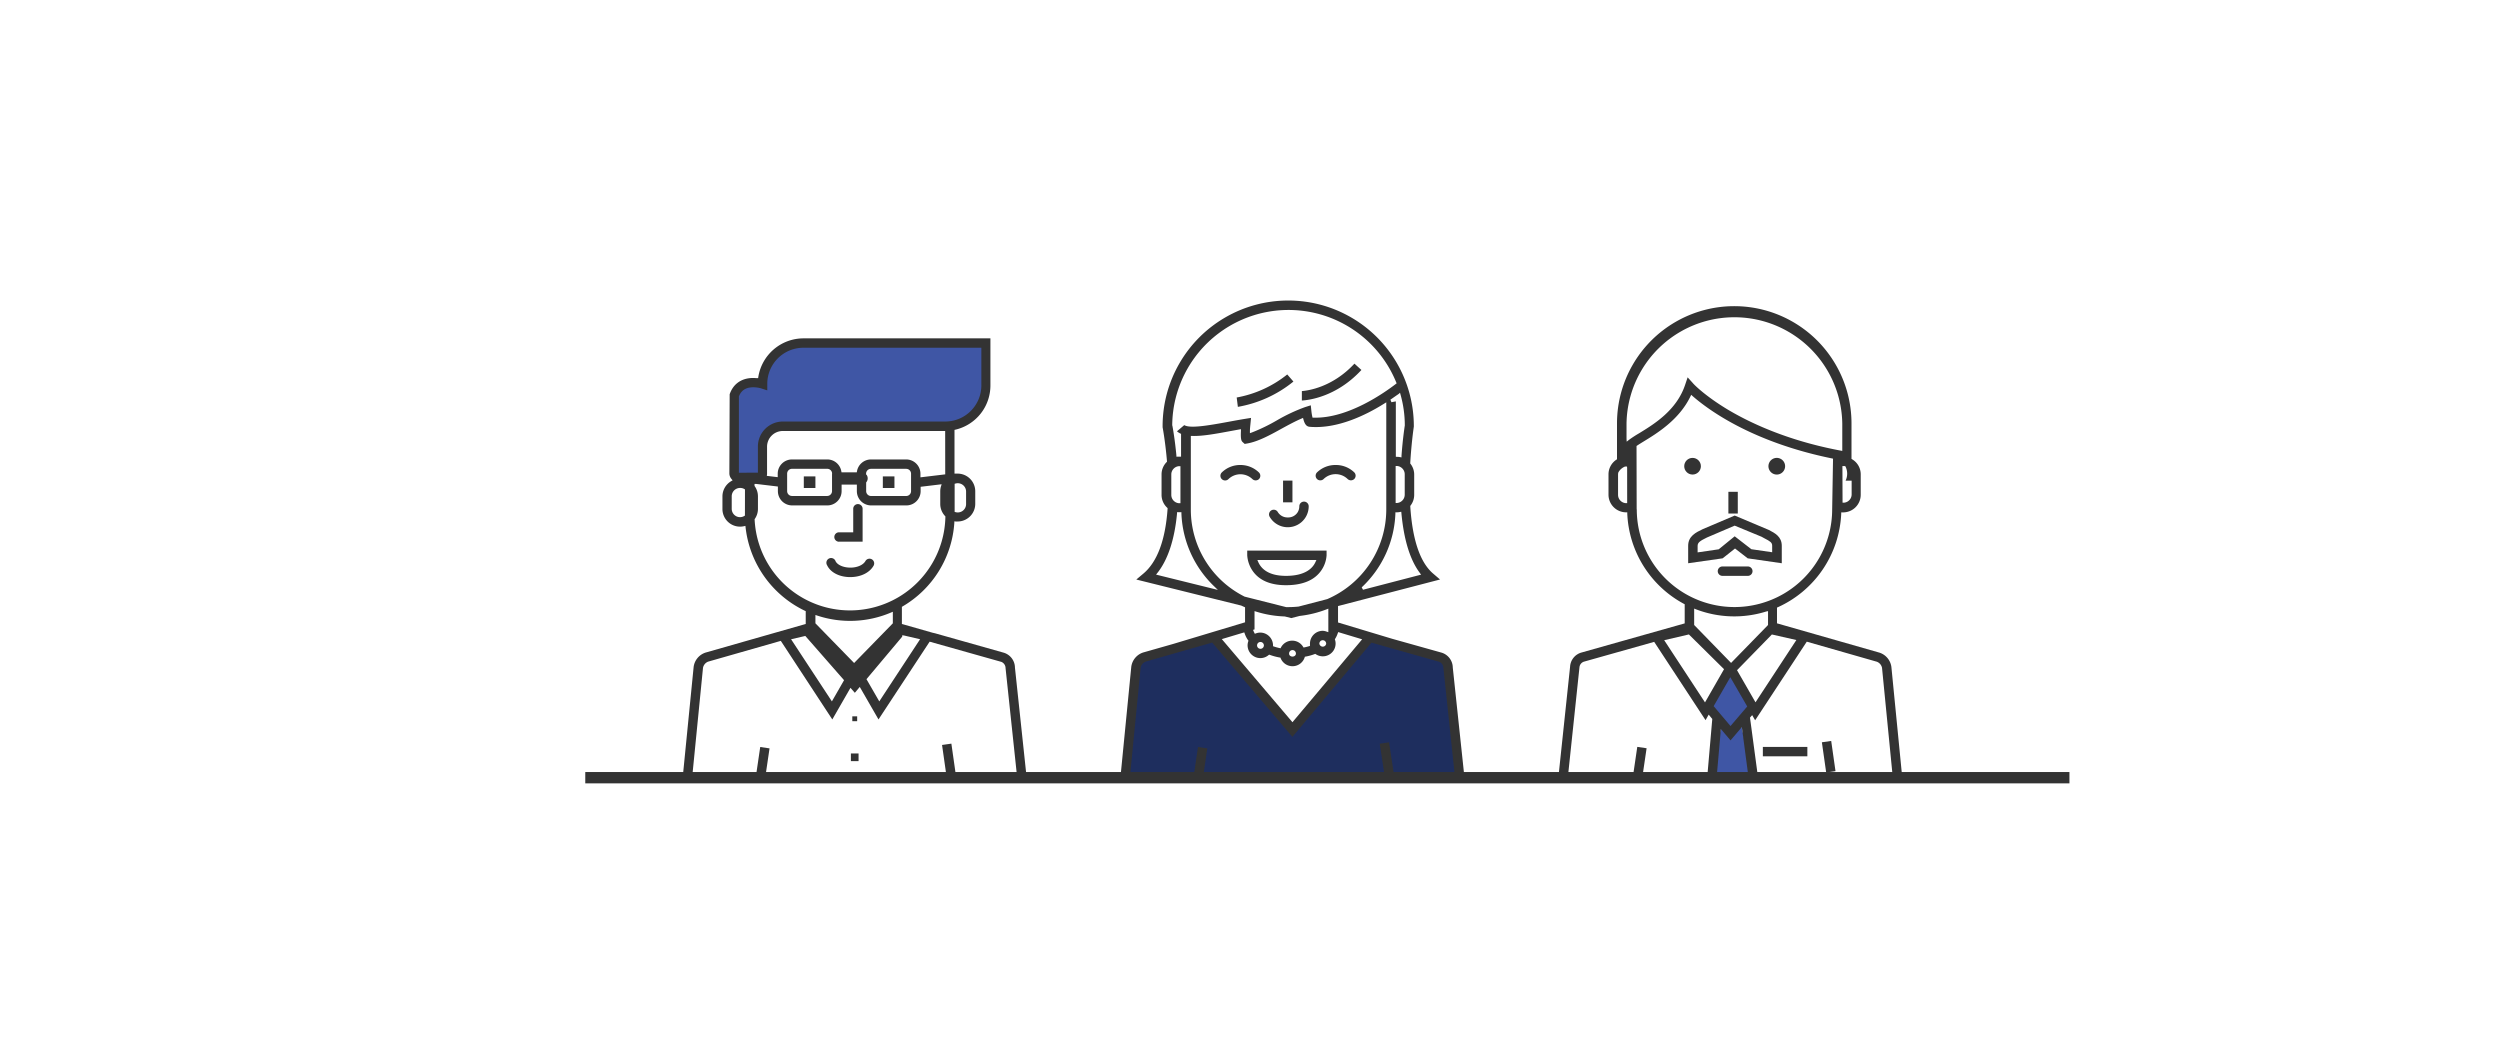 <svg id="Layer_1" data-name="Layer 1" xmlns="http://www.w3.org/2000/svg" viewBox="0 0 900 375"><defs><style>.cls-1{fill:#3f56a5}.cls-2{fill:#333}.cls-3{fill:#1e2e5e}.cls-4{fill:none;stroke:#333;stroke-width:4.08px}</style></defs><title>c-520-2</title><path class="cls-1" d="M622.78 242.75l-8.06 12.98 7.78 7.6 7.84-7.6-7.56-12.98z"/><path class="cls-1" d="M620.1 259.65l-4.67 21.28 15.77-.19-4.67-21.09h-6.43z"/><path class="cls-2" d="M642.64 167.84a3 3 0 1 1-3-3 3 3 0 0 1 3 3z"/><circle class="cls-2" cx="609.32" cy="167.84" r="3"/><path class="cls-2" d="M629.1 203.93h-8.9a1.69 1.69 0 0 0-.23 3.38h9.13a1.69 1.69 0 0 0 .23-3.38z"/><path class="cls-2" transform="rotate(-81.63 590.298 274.555)" d="M584.82 272.86h10.97v3.39h-10.97z"/><path class="cls-2" transform="rotate(-8.1 659.376 266.358)" d="M655.79 266.72h3.39v10.98h-3.39z"/><path class="cls-2" d="M629.17 201l12.27 1.77v-6.28c0-3.3-2.47-4.57-4.64-5.7l-12.3-5.19-11.5 4.89c-2.47 1.18-5.26 2.51-5.26 6v6.28l12.41-1.77 4.46-3.54zm-10.43-3.25l-7.6 1.11v-2.35c0-1.26 1-1.84 3.34-3l10-4.28 9.68 4 1 .55c2.09 1.08 2.82 1.51 2.82 2.68v2.35l-7.49-1.09-6-4.65z"/><path class="cls-2" d="M677.53 240.43l3.92 39.93 3.37-.33-3.92-39.92a6.28 6.28 0 0 0-4.3-5.16l-36.88-10.55v-5.67l.3-.13a38.82 38.82 0 0 0 22.82-33.65v-.49h.69a6.34 6.34 0 0 0 6.33-6.33v-7.35a6.28 6.28 0 0 0-3.08-5.43l-.24-.15v-12.77a42.21 42.21 0 0 0-84.42 0v12.91l-.23.15a6.32 6.32 0 0 0-2.83 5.27v7.35a6.35 6.35 0 0 0 6.28 6.33h.48v.48a38.73 38.73 0 0 0 20.4 32.47l.27.14v6.89l-37.26 10.52a5.61 5.61 0 0 0-4 5.09L561 280l3.37.36 4.24-40.15a2.35 2.35 0 0 1 1.57-2l25.33-7.14L614 259.26l1.13-2 1.29 1.57-1.84 21.17 3.37.29 1.57-17.84 3.47 4.09 4.07-4.78 2.45 18.41 3.36-.45-2.87-21.38.78-.89 1.07 1.85 18.59-28.3 25.22 7.22a3 3 0 0 1 1.87 2.21zm-14.26-72.64h.98l.17.24a5.83 5.83 0 0 1 0 5h2.17v5a3 3 0 0 1-2.73 2.94h-.54zm-77.49 13.34h-.54a3 3 0 0 1-2.74-2.94v-7.35a2.86 2.86 0 0 1 .09-.71l.05-.13a4.76 4.76 0 0 1 2.41-2.06h.67l.05.53zm-.17-22.13l-.06-1v-5.57a38.84 38.84 0 0 1 77.67 0v9.9l-1.32-.25c-18.93-3.65-32.12-10-39.85-14.6-8.53-5.12-12.55-9.41-12.55-9.49l-1.95-2.15-.92 2.74c-3.07 9.16-11.19 14.12-16.55 17.4a41.4 41.4 0 0 0-3.62 2.35zm3.59 24.38l-.05-22.83.23-.15c.67-.45 1.46-.93 2.35-1.48 4.8-2.93 12.75-7.78 16.81-16.18l.29-.6.5.44c5.43 4.75 21.12 16.51 50.15 22.45l.41.09-.31 18.25a35.17 35.17 0 0 1-70.34 0zM636.49 220v5l-.14.15-13.16 13.5L609.9 225v-5.91l.68.27a38.51 38.51 0 0 0 25.26.78zm-22.69 32.86l-14.69-22.39 8.89-2.07 12.65 12.51zm9.18 8.51l-6.06-7.16 1.39-2.42 4.6-8 6.09 10.54zm9-8.54l-6.65-11.56 12.55-12.86 8.81 2z"/><path class="cls-2" d="M634.63 268.89h16.02v3.38h-16.02zM622.22 177.05h3.38v7.82h-3.38z"/><path class="cls-3" d="M525.66 280.17H406.4l4.19-43.1 27.47-7.9 27.97 33.08 27.59-33.06 27.82 7.88-.02 17.18 4.24 25.92z"/><path class="cls-2" transform="rotate(-8.62 498.917 272.855)" d="M497.5 267.46h3.39v10.98h-3.39z"/><path class="cls-2" transform="rotate(-81.62 432.162 274.602)" d="M426.68 272.9h10.97v3.39h-10.97z"/><path class="cls-2" d="M461.9 173.02h3.38v7.82h-3.38zM446.56 167.4a9.41 9.41 0 0 0-6.71 2.68 1.69 1.69 0 0 0 1.2 2.89 1.68 1.68 0 0 0 1.19-.49 6.21 6.21 0 0 1 8.63 0 1.73 1.73 0 0 0 2.35 0 1.69 1.69 0 0 0 0-2.39 9.52 9.52 0 0 0-6.66-2.69zM480.83 167.4a9.49 9.49 0 0 0-6.72 2.68 1.69 1.69 0 0 0 0 2.35 1.64 1.64 0 0 0 1.2.5 1.68 1.68 0 0 0 1.2-.49 6.21 6.21 0 0 1 8.63 0 1.73 1.73 0 0 0 2.39 0 1.69 1.69 0 0 0 0-2.39 9.5 9.5 0 0 0-6.7-2.65zM468.67 140.79v3.4c2.35-.13 12.42-1.24 21.44-11l-2.51-2.28c-7.93 8.55-16.75 9.71-18.93 9.88zM445.21 143.1l.42 3.37a43.48 43.48 0 0 0 20-9.11l-2.22-2.56a40.59 40.59 0 0 1-18.2 8.3zM450.83 205.34c2.35 3.53 6.41 5.33 12.14 5.33 6 0 10.28-1.8 12.71-5.34a10.81 10.81 0 0 0 1.89-5.43v-1.69H449v1.69a11.18 11.18 0 0 0 1.83 5.44zm23.08-3.74l-.33.71c-1 2.27-3.73 5-10.62 5-6.49 0-9-2.71-10-5l-.31-.71zM471.13 182.27a1.69 1.69 0 1 0-3.38 0 4.12 4.12 0 0 1-.55 2.07 4 4 0 0 1-3.59 1.94 4.06 4.06 0 0 1-3.6-1.94 1.69 1.69 0 1 0-2.93 1.7 7.53 7.53 0 0 0 14.05-3.77z"/><path class="cls-2" d="M497.86 232.52l20.2 5.7a2.48 2.48 0 0 1 1.57 2.31l4.22 39.85 3.37-.35-4.22-39.72a5.68 5.68 0 0 0-4-5.35l-17.83-5-19.48-5.87v-5.91l36.72-9.56-2.46-2.11c-4.71-4-7.48-12.19-8.25-24.2v-.19l.12-.15a6.28 6.28 0 0 0 1.29-3.83v-7.35a6.28 6.28 0 0 0-1.31-3.79l-.11-.15v-.16c.26-4.41.71-9.07 1.29-13.13v-.18a45.22 45.22 0 0 0-90.44.06v.37c.09.49 1 5.41 1.57 12.19v.23l-.16.16a6.28 6.28 0 0 0-1.79 4.4v7.35a6.28 6.28 0 0 0 2 4.61l.17.16v.24c-.78 11.32-3.75 19.18-8.72 23.35l-2.54 2.13 37.76 9.37.83.38.56.25v5.4l-25.89 7.79-10.78 3.07a6.28 6.28 0 0 0-4.29 5.15L403.34 280l3.37.33 3.92-39.93a2.94 2.94 0 0 1 1.85-2.23l23.91-6.84 28.87 33.95 28.48-33.93 3.84 1.08zm13.28-26.25l.46.6-20.92 5.44-.47-.86a38.33 38.33 0 0 0 12.13-26.53v-.48h.48a6.37 6.37 0 0 0 1.1-.11l.54-.1.05.55c.89 9.58 3.13 16.81 6.63 21.47zm-5.44-28.14a3 3 0 0 1-2.73 2.94h-.54v-13.31h.54a3 3 0 0 1 2.73 2.94zm-1.7-36.75l.2.71a40.86 40.86 0 0 1 1.53 11v.08c-.07.47-.75 4.8-1.19 10.93v.56l-.55-.1a6.34 6.34 0 0 0-1-.1h-.49V144.5l-.86.16-.72.14-.38-.91c1-.7 2-1.4 3-2.08zm-82 11.83a41.87 41.87 0 0 1 80.64-15.56l.15.35-.31.24c-3.81 2.94-17.19 12.51-29.58 12.11h-.39l-.09-.38a18.47 18.47 0 0 1-.32-2l-.22-2.06-2 .63a62.21 62.21 0 0 0-10.2 4.79 64.11 64.11 0 0 1-9 4.36l-.71.24v-.78c0-.78.11-1.73.19-2.53l.21-2.18-2.17.35c-2 .32-4.06.71-6.08 1.08-7.44 1.38-13.75 2.42-15.79 1.17l-2.62 2.23a5.12 5.12 0 0 0 1.19.78l.28.14v8.21h-1.68v-.5c-.53-5.55-1.24-9.6-1.45-10.7zm-.33 17.56a3 3 0 0 1 2.75-2.95h.54v13.34h-.54a3 3 0 0 1-2.75-2.94zm-5.49 36.09l.49-.61c3.79-4.78 6.16-12 7.06-21.36v-.49h1.58v.49a38.36 38.36 0 0 0 11.77 26.17l1.36 1.31zm31.89 7.93a35 35 0 0 1-19.37-31.38v-26.47h.52c3.69.12 8.52-.78 13.63-1.73l3.26-.6.63-.11v.64c-.16 3.29.23 3.66.68 4.07l.67.6.83-.14c3.92-.67 8.24-3 12.44-5.34 2.4-1.31 4.86-2.65 7.2-3.65l.53-.23.15.56c.58 2.2 1.46 2.57 2.25 2.64 9.76.84 20-4.06 26.79-8.33l.78-.48v38.54a35.19 35.19 0 0 1-21.25 32.3l-10.3 2.68a34.37 34.37 0 0 1-3.62.2H463zm28.13 12.3a4.62 4.62 0 0 0-4.61 4.62 1.57 1.57 0 0 0 0 .22v.6l-.39.12a14.29 14.29 0 0 1-1.57.39l-.35.07-.19-.3a4.57 4.57 0 0 0-7.92.24l-.18.33-.36-.08a17.88 17.88 0 0 1-2-.55l-.34-.11v-.36a4.63 4.63 0 0 0-4.61-4.55 4.53 4.53 0 0 0-1.52.28l-.42.15-.2-.39a5.25 5.25 0 0 1-.24-.51l-.2-.51.53-.16V220l.65.2a38.44 38.44 0 0 0 10.13 1.72h.1l2.35.59 3.05-.78a38.68 38.68 0 0 0 9.61-2.35l.68-.27v8.47l-.66-.22a4.52 4.52 0 0 0-1.35-.27zm1.23 4.62a1.24 1.24 0 0 1-2.46 0 1.22 1.22 0 0 1 1.22-1.23 1.23 1.23 0 0 1 1.23 1.23zm-10.89 3.55a1.05 1.05 0 0 1-.55.93 1.43 1.43 0 0 1-1.39 0 1 1 0 0 1-.53-.93 1.23 1.23 0 0 1 2.46 0zM455 232.34a1.23 1.23 0 1 1-1.23-1.23 1.24 1.24 0 0 1 1.23 1.23zM465.28 260l-.38-.46-25.05-29.46 8.09-2.43.16.46a9.12 9.12 0 0 0 1.2 2.35l.15.2-.08.24a4.55 4.55 0 0 0-.24 1.4 4.62 4.62 0 0 0 4.61 4.62 4.55 4.55 0 0 0 2.92-1.07l.22-.18.27.09a21.18 21.18 0 0 0 3.51.94h.27l.11.26a4.6 4.6 0 0 0 8.63-.27l.09-.27.28-.05a18.59 18.59 0 0 0 3.22-.89l.24-.09.21.14a4.6 4.6 0 0 0 7.11-3.88 4.53 4.53 0 0 0-.21-1.3l-.06-.22.12-.19a9 9 0 0 0 .91-1.93l.16-.46 8.63 2.6z"/><path class="cls-1" d="M354.28 123.27v15.1a14.51 14.51 0 0 1-14.48 14.53h-57.61a7.26 7.26 0 0 0-7.24 7.27v9.52a1.45 1.45 0 0 1-1.45 1.45h-7.21a1.45 1.45 0 0 1-1.44-1.45v-27.62c2.28-6.83 10.11-4.27 10.11-4.27a14.51 14.51 0 0 1 14.48-14.53z"/><path class="cls-2" transform="rotate(-8.1 332.487 264.7)" d="M338.58 269.09h3.39v10.96h-3.39z"/><path class="cls-2" transform="rotate(-81.62 274.556 274.594)" d="M269.08 272.9h10.96v3.39h-10.96z"/><path class="cls-2" d="M306.32 271.25h2.76v2.76h-2.76zM289.37 171.5h4.18v4.17h-4.18zM297.79 203.56c1.2 2.47 4.23 4.08 7.91 4.19h.42c3.73 0 6.94-1.57 8.37-4.1a1.69 1.69 0 0 0-.63-2.3 1.69 1.69 0 0 0-2.31.64c-.85 1.48-3.14 2.44-5.74 2.35-2.35-.08-4.34-1-5-2.29a1.7 1.7 0 1 0-3 1.52zM302.05 195h8.49v-11.84a1.69 1.69 0 1 0-3.38 0v8.47h-5.11a1.69 1.69 0 1 0 0 3.39zM317.82 171.5H322v4.17h-4.18zM306.83 257.88h1.75v1.75h-1.75z"/><path class="cls-2" d="M362 240.51l4.23 39.86 3.37-.36-4.22-39.68a5.66 5.66 0 0 0-4-5.35l-24.78-7-.92-.21-11-3.14v-6.17l.25-.15a37.74 37.74 0 0 0 18.63-30.09v-.53l.52.05a6.45 6.45 0 0 0 .65 0 6.36 6.36 0 0 0 6.36-6.36v-4.52a6.36 6.36 0 0 0-6.36-6.36h-1.11v-15.74l.38-.09a16.32 16.32 0 0 0 12.55-15.91v-16.95h-67.39A16.48 16.48 0 0 0 273 135.66l-.07.47h-.47c-.43 0-.86-.06-1.27-.06-4.2 0-7.22 2.09-8.51 5.87l-.11 28.51a3.14 3.14 0 0 0 .78 2l.39.46-.52.31a6.39 6.39 0 0 0-3.14 5.49v4.52a6.34 6.34 0 0 0 7.72 6.21l.55-.12.06.56a38 38 0 0 0 21.36 30l.29.13v4.63l-.37.1L254 234.93a6.28 6.28 0 0 0-4.29 5.16L245.76 280l3.37.33 3.95-39.91a3 3 0 0 1 1.85-2.23l26.16-7.48L299.63 259l6.54-11.38 1.57 1.79 1.78-2.12 6.74 11.71 18.41-28 25.8 7.27a2.43 2.43 0 0 1 1.53 2.24zm-21.72-69.74l-8.92 1.07v-1.31a5.14 5.14 0 0 0-5.13-5.13h-12.66a5.13 5.13 0 0 0-5.05 4.22l-.08.42h-5.49l-.08-.42a5.13 5.13 0 0 0-5.05-4.22h-12.7a5.14 5.14 0 0 0-5.14 5.13v1.25l-3.92-.47.08-.61a2.06 2.06 0 0 0 0-.29v-9.6a5.66 5.66 0 0 1 5.65-5.65h58.47zm-28.39.16l-.1-.13v-.27a1.75 1.75 0 0 1 1.75-1.75h12.69a1.75 1.75 0 0 1 1.75 1.75v6.28a1.75 1.75 0 0 1-1.75 1.75h-12.66a1.75 1.75 0 0 1-1.75-1.75v-3.14l.1-.13a2.2 2.2 0 0 0 0-2.67zm-12.36-.41v6.28a1.76 1.76 0 0 1-1.76 1.75h-12.65a1.75 1.75 0 0 1-1.75-1.75v-6.28a1.75 1.75 0 0 1 1.75-1.75h12.67a1.75 1.75 0 0 1 1.77 1.73zm44.52 3.54a2.89 2.89 0 0 1 .74-.1 3 3 0 0 1 3 3v4.52a3 3 0 0 1-3 3 2.94 2.94 0 0 1-.74-.1l-.38-.09v-10.13zm-75.88 11.55l-.25.15a2.93 2.93 0 0 1-1.5.42 3 3 0 0 1-3-3v-4.52a3 3 0 0 1 3-3 2.91 2.91 0 0 1 1.52.38l.25.15zM266 170.18v-27.46c.85-2.22 2.55-3.3 5.21-3.3a10.29 10.29 0 0 1 2.77.39l2.24.73v-2.35a13 13 0 0 1 13-13h64.07v13.56a13 13 0 0 1-13 13h-58.45a9 9 0 0 0-9 9v9.41zm5.66 16.9v-.16l.09-.14a6.28 6.28 0 0 0 1.11-3.57v-4.52a6.28 6.28 0 0 0-1.14-3.62l-.09-.13v-.73h.56l7.85.94v1.66a5.14 5.14 0 0 0 5.14 5.14h12.66a5.15 5.15 0 0 0 5.14-5.14v-2.35h5.49v2.35a5.14 5.14 0 0 0 5.14 5.14h12.69a5.14 5.14 0 0 0 5.13-5.14v-1.57l7.56-.91-.23.74a6.33 6.33 0 0 0-.27 1.84v4.52a6.33 6.33 0 0 0 1.71 4.32l.14.15v.2a34.36 34.36 0 0 1-68.67 1zm27.82 65.42l-14.69-22.37 5.12-1.19 13.95 15.93zm8-13.82l-13.93-14.29v-3l.66.22a37.61 37.61 0 0 0 26.51-1.08l.7-.3v4.16l-.14.15zm9.06 13.82l-4.61-8 12.87-15.32v-.49l.62.08 5.81 1.35z"/><path class="cls-4" d="M210.7 279.97H745"/></svg>